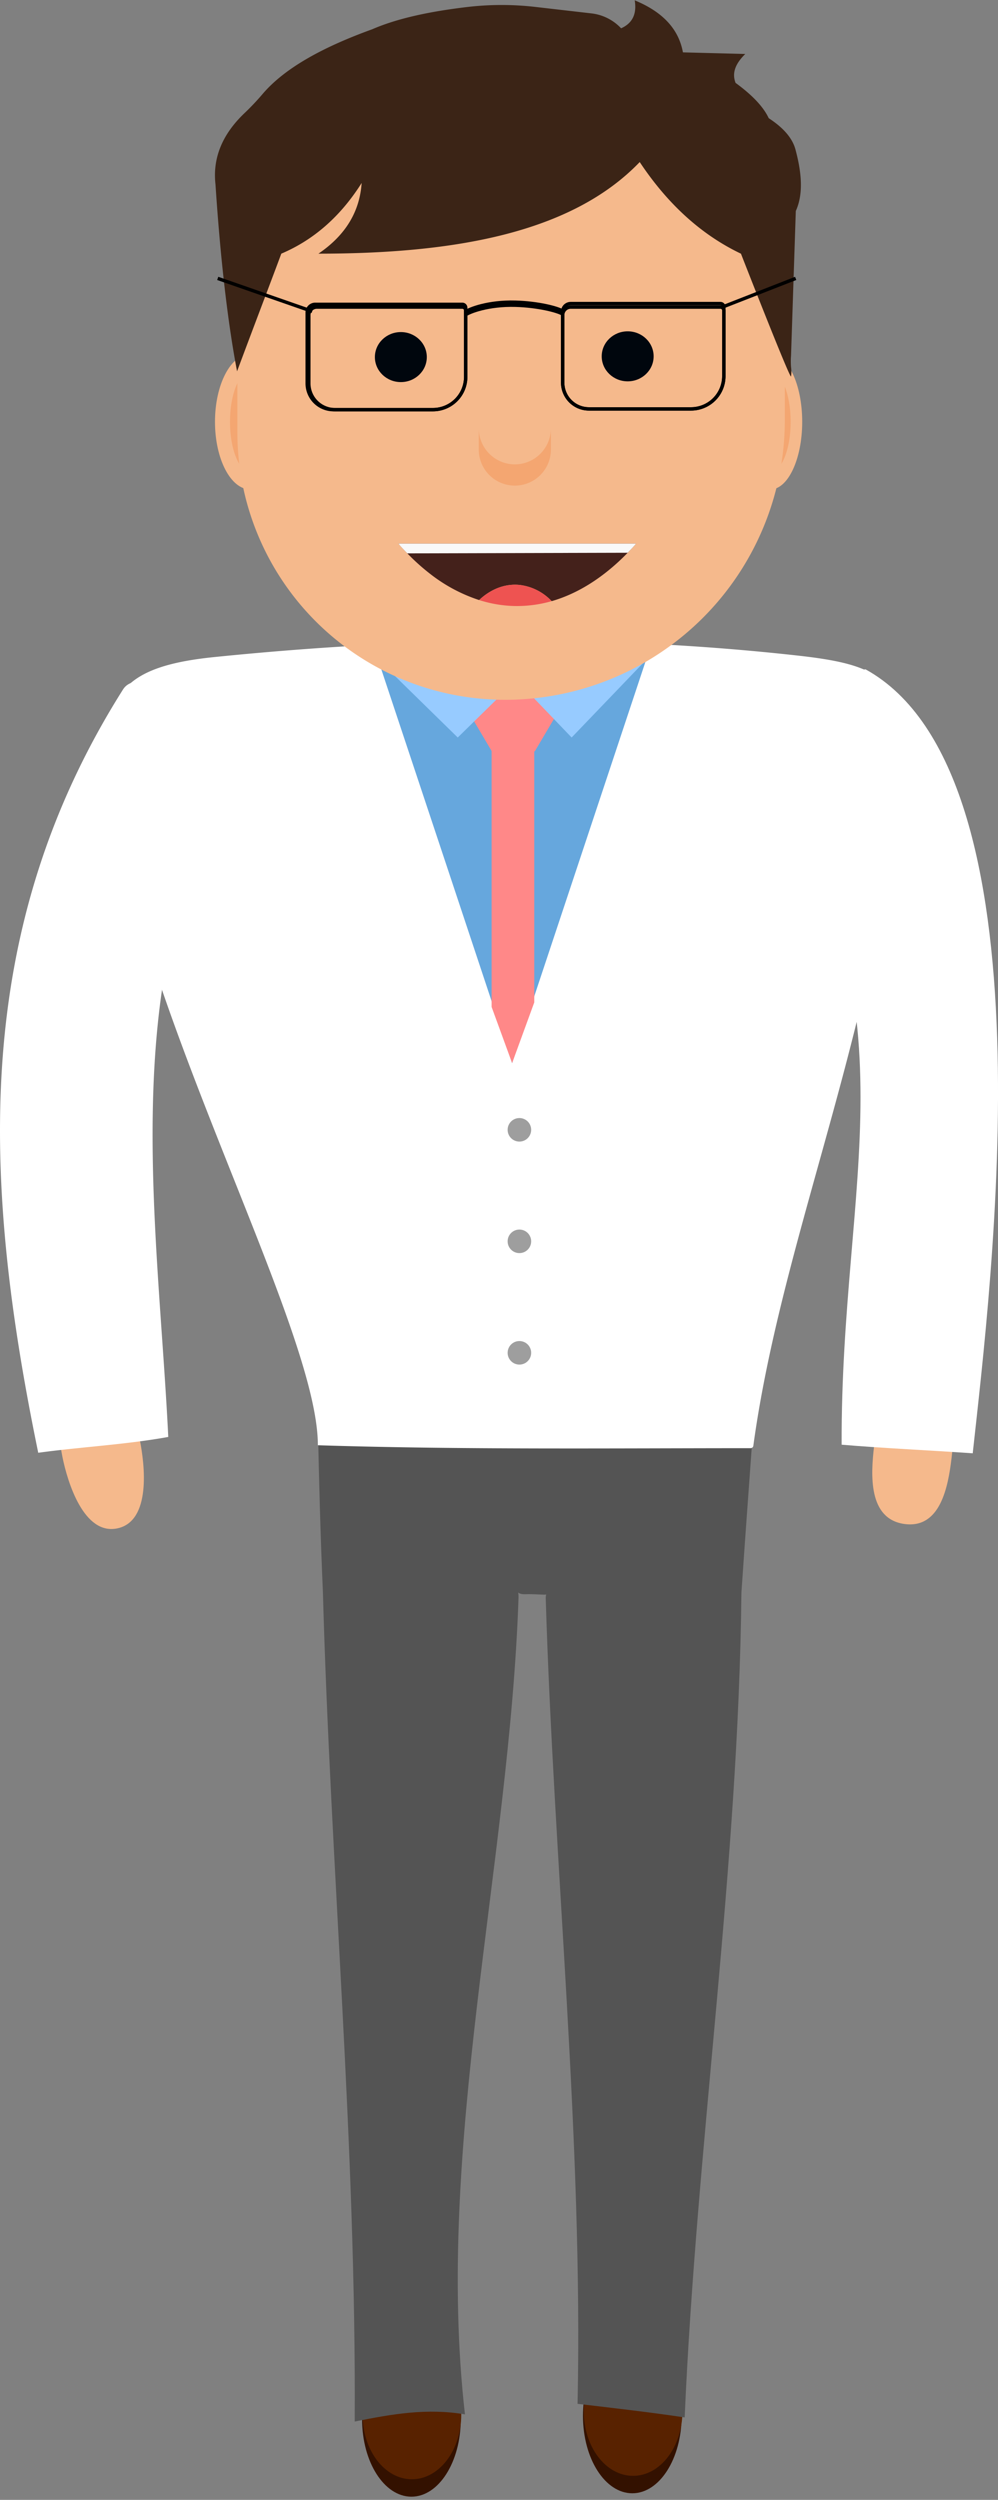 <svg xmlns="http://www.w3.org/2000/svg" viewBox="0 0 293.29 734.59">
  <rect x="0" y="0" width="293.29" height="734.59" fill="#808080" stroke="none"/>
  <title>doc</title>
  <g id="Layer_2" data-name="Layer 2">
    <g id="Layer_1-2" data-name="Layer 1">
      <g id="legs">
        <ellipse cx="121.07" cy="711.83" rx="22.75" ry="14.5" transform="matrix(0, -1, 1, 0, -590.92, 831.98)" style="fill: #310"/>
        <ellipse cx="121.07" cy="709.59" rx="19" ry="14.5" transform="translate(-588.68 829.74) rotate(-89.93)" style="fill: #582200"/>
        <ellipse cx="186.07" cy="710.83" rx="22.75" ry="14.5" transform="matrix(0, -1, 1, 0, -525.01, 895.98)" style="fill: #310"/>
        <ellipse cx="186.07" cy="708.59" rx="19" ry="14.5" transform="translate(-522.76 893.74) rotate(-89.93)" style="fill: #582200"/>
        <path d="M221.41,418.64c-42.66-.25-85.33-.13-128,0,.34,16.36.76,32.72,1.48,49.07h0c2.25,81.33,9.82,162.47,9.35,243.87,11-2.21,21.2-4,32.4-2.11-8.91-78.15,13.08-161.82,15.74-239.83.14-3.9-1.67-1,2.1-1.17,1.76-.08,3.57.08,5.31.12,3,.08.51-1.76.59,1.05,2.32,77.49,11,159.22,9.35,236.73,10.5,1.25,21,2.42,31.48,4,3.53-81,15.81-161.24,16.68-242.38h0C219,451.57,220.23,435.1,221.41,418.64Z" style="fill: #545454"/>
      </g>
      <g id="body">
        <path d="M220.41,425.55c-39,0-84.95.49-127-.86,0,0,0,0,0,0C93.49,388.61,35.55,288,31.76,222.91c-1.19-20.32,6.75-27.37,31.42-29.85,57.14-5.77,114-6.78,171.23-.42,23.74,2.64,31.52,6.81,30.21,29.15-4.4,74.79-34.48,139.2-43.21,202.9A.87.87,0,0,1,220.41,425.55Z" style="fill: #fff"/>
        <path d="M189.84,194l-19.68,59.21L157,292.79l-6.51,19.62-6-18.16-13.65-41.09-19.53-58.71c-.06-.22,0-.5.18-.5Z" style="fill: #66a7dd"/>
        <polygon points="157.01 219.45 157.01 294.56 150.5 312.4 144.47 295.89 144.47 219.45 157.01 219.45" style="fill: #f88"/>
        <polygon points="157.17 199.36 144.53 199.36 138.21 210.07 144.53 220.77 157.17 220.77 163.49 210.07 157.17 199.36" style="fill: #f88"/>
        <polygon points="134.52 216.72 122.89 205.33 111.27 193.95 134.52 193.95 157.76 193.95 146.14 205.33 134.52 216.72" style="fill: #97cbff"/>
        <polygon points="167.99 216.72 157.07 205.33 146.14 193.95 167.99 193.95 189.84 193.95 178.92 205.33 167.99 216.72" style="fill: #97cbff"/>
        <circle cx="152.64" cy="332" r="3.46" style="fill: #9e9e9e"/>
        <circle cx="152.64" cy="364.77" r="3.46" style="fill: #9e9e9e"/>
        <circle cx="152.64" cy="397.53" r="3.46" style="fill: #9e9e9e"/>
      </g>
      <g id="head">
        <ellipse cx="73.55" cy="123.95" rx="10.37" ry="19.87" style="fill: #f5b98c"/>
        <ellipse cx="73.55" cy="123.95" rx="5.96" ry="14.68" style="fill: #f4a671"/>
        <ellipse cx="226.4" cy="123.95" rx="9.35" ry="19.87" style="fill: #f5b98c"/>
        <ellipse cx="226.4" cy="123.95" rx="5.96" ry="14.68" style="fill: #f4a671"/>
        <path d="M121.59,14h62.28a46.77,46.77,0,0,1,46.77,46.77v62.65a82.22,82.22,0,0,1-82.22,82.22h0A78.66,78.66,0,0,1,69.76,127V65.82A51.83,51.83,0,0,1,121.59,14Z" style="fill: #f5b98c"/>
        <path d="M233.87,62l-1.4,42.46a21.57,21.57,0,0,0,0,3.41,10,10,0,0,1,0,2.76c-.39.63-14.72-36.08-14.72-36.08C206.12,69,196.23,60,188,47.62c-20,20.82-54.25,26.92-94.42,26.92,8.08-5.48,12.14-12.47,12.7-20.77-6.07,9.62-13.88,16.64-23.61,20.77-2.69,7.27-7.42,19.62-13,34.57C67,95.21,64.78,76.36,63.33,54.2c-.89-7.76,2-14.76,8.57-21a73.59,73.59,0,0,0,5.29-5.6c6.66-7.8,18.1-13.9,32.2-19,7.36-3.2,16.93-5.24,27.92-6.54a86.64,86.64,0,0,1,20.23,0l16.23,1.87a14.14,14.14,0,0,1,8.76,4.39h0c3.59-1.61,4.6-4.52,4-8.22,8.74,3.6,13,8.87,14.17,15.29l18.32.47c-2.65,2.61-4.07,5.37-2.85,8.5,4.86,3.54,8.17,7,9.74,10.37,4.41,2.87,7.09,6,7.92,9.44C235.58,50.75,236.14,57,233.87,62Z" style="fill: #3b2416"/>
        <line x1="63.99" y1="81.81" x2="91.74" y2="91.49" style="fill: none;stroke: #000;stroke-miterlimit: 10"/>
        <ellipse cx="117.8" cy="104.93" rx="7.63" ry="7.35" style="fill: #00060d"/>
        <ellipse cx="184.46" cy="104.71" rx="7.63" ry="7.35" style="fill: #00060d"/>
        <g>
          <path d="M117.08,159.74h69.85c-.39.44-.8.92-1.26,1.41-1.1,1.19-2.4,2.52-3.88,3.89-4.79,4.42-11.47,9.26-19.67,11.61a15.42,15.42,0,0,0-9.47-4.77c-5.76-.55-10,2.68-11.84,4.45a46.93,46.93,0,0,1-14.25-7.58,62.65,62.65,0,0,1-8.22-7.6C117.89,160.66,117.47,160.18,117.08,159.74Z" style="fill: #44211b"/>
          <path d="M186.93,159.74c-.57.71-1.59,1.8-2.47,2.69l-64.77.18c-.82-.86-2-2.09-2.61-2.87Z" style="fill: #f9f9f9"/>
          <path d="M162.12,176.65a37,37,0,0,1-11.3,1.42,36.57,36.57,0,0,1-5.31-.57,38,38,0,0,1-4.7-1.17c1.86-1.77,6.08-5,11.84-4.45A15.42,15.42,0,0,1,162.12,176.65Z" style="fill: #ee5351"/>
        </g>
        <path d="M151.3,136.46a10.63,10.63,0,0,1-10.6-10.6v6.24a10.6,10.6,0,1,0,21.2,0v-6.24A10.63,10.63,0,0,1,151.3,136.46Z" style="fill: #f4a671"/>
        <path d="M167.72,89.21h44a1,1,0,0,1,1,1v20.31a9.64,9.64,0,0,1-9.64,9.64h-30a7.72,7.72,0,0,1-7.72-7.72V91.57a2.36,2.36,0,0,1,2.36-2.36Z" style="fill: none;stroke: #000;stroke-miterlimit: 10"/>
        <path d="M167.72,90.24h44a1,1,0,0,1,1,1v19.28a9.64,9.64,0,0,1-9.64,9.64h-30a7.72,7.72,0,0,1-7.72-7.72V92.6a2.36,2.36,0,0,1,2.36-2.36Z" style="fill: none;stroke: #000;stroke-miterlimit: 10"/>
        <path d="M92.68,89.43h43.18a1,1,0,0,1,1,1v20.31a9.64,9.64,0,0,1-9.64,9.64H98a7.72,7.72,0,0,1-7.72-7.72V91.79a2.36,2.36,0,0,1,2.36-2.36Z" style="fill: none;stroke: #000;stroke-miterlimit: 10"/>
        <path d="M93.11,90.24h42.75a1,1,0,0,1,1,1v19.5a9.64,9.64,0,0,1-9.64,9.64H98.47a7.72,7.72,0,0,1-7.72-7.72V92.6A2.36,2.36,0,0,1,93.11,90.24Z" style="fill: none;stroke: #000;stroke-miterlimit: 10"/>
        <g>
          <path d="M136.7,91.69c1.18-.89,6.75-3.11,14.78-2.88,6.64.18,12.38,1.66,13.87,2.6" style="fill: none;stroke: #000;stroke-miterlimit: 10"/>
          <path d="M136.7,92.58c1.18-.9,6.75-3.11,14.78-2.89,6.64.19,12.38,1.66,13.87,2.6" style="fill: none;stroke: #000;stroke-miterlimit: 10"/>
        </g>
        <line x1="233.83" y1="81.81" x2="212.73" y2="90.06" style="fill: none;stroke: #000;stroke-miterlimit: 10"/>
      </g>
      <g id="leftArm">
        <path d="M41.08,423.1c1.49,7.35,3.38,23.83-6.52,26s-14.71-13.53-16.2-20.93S15,403.74,24.87,401.6,39.58,415.75,41.08,423.1Z" style="fill: #f5b98c"/>
        <path d="M49.45,422.25c-12.65,2.29-25.48,2.9-38.21,4.65C-5.19,347.21-8.66,273.51,36.17,202.58a4.73,4.73,0,0,1,3.61-2.17c18.39-1.55,28.46,3.22,32.4,23C33.37,281.32,46.28,357.12,49.45,422.25Z" style="fill: #fff"/>
      </g>
      <g id="rightArm">
        <path d="M279.64,428.49c-1,8.38-3.29,20.85-13.91,19.33s-9.83-14.48-8.86-22.81,3.38-20.93,13.94-19.27S280.59,420.12,279.64,428.49Z" style="fill: #f5b98c"/>
        <path d="M247.34,424.53c12.83,1.08,25.68,1.62,38.52,2.53,5.36-49.28,24.28-199.61-31.49-230.37-23.55,2.25-25.15,5.34-30.07,28C270.1,297.71,247.05,345.66,247.34,424.53Z" style="fill: #fff"/>
      </g>
    </g>
  </g>
</svg>
